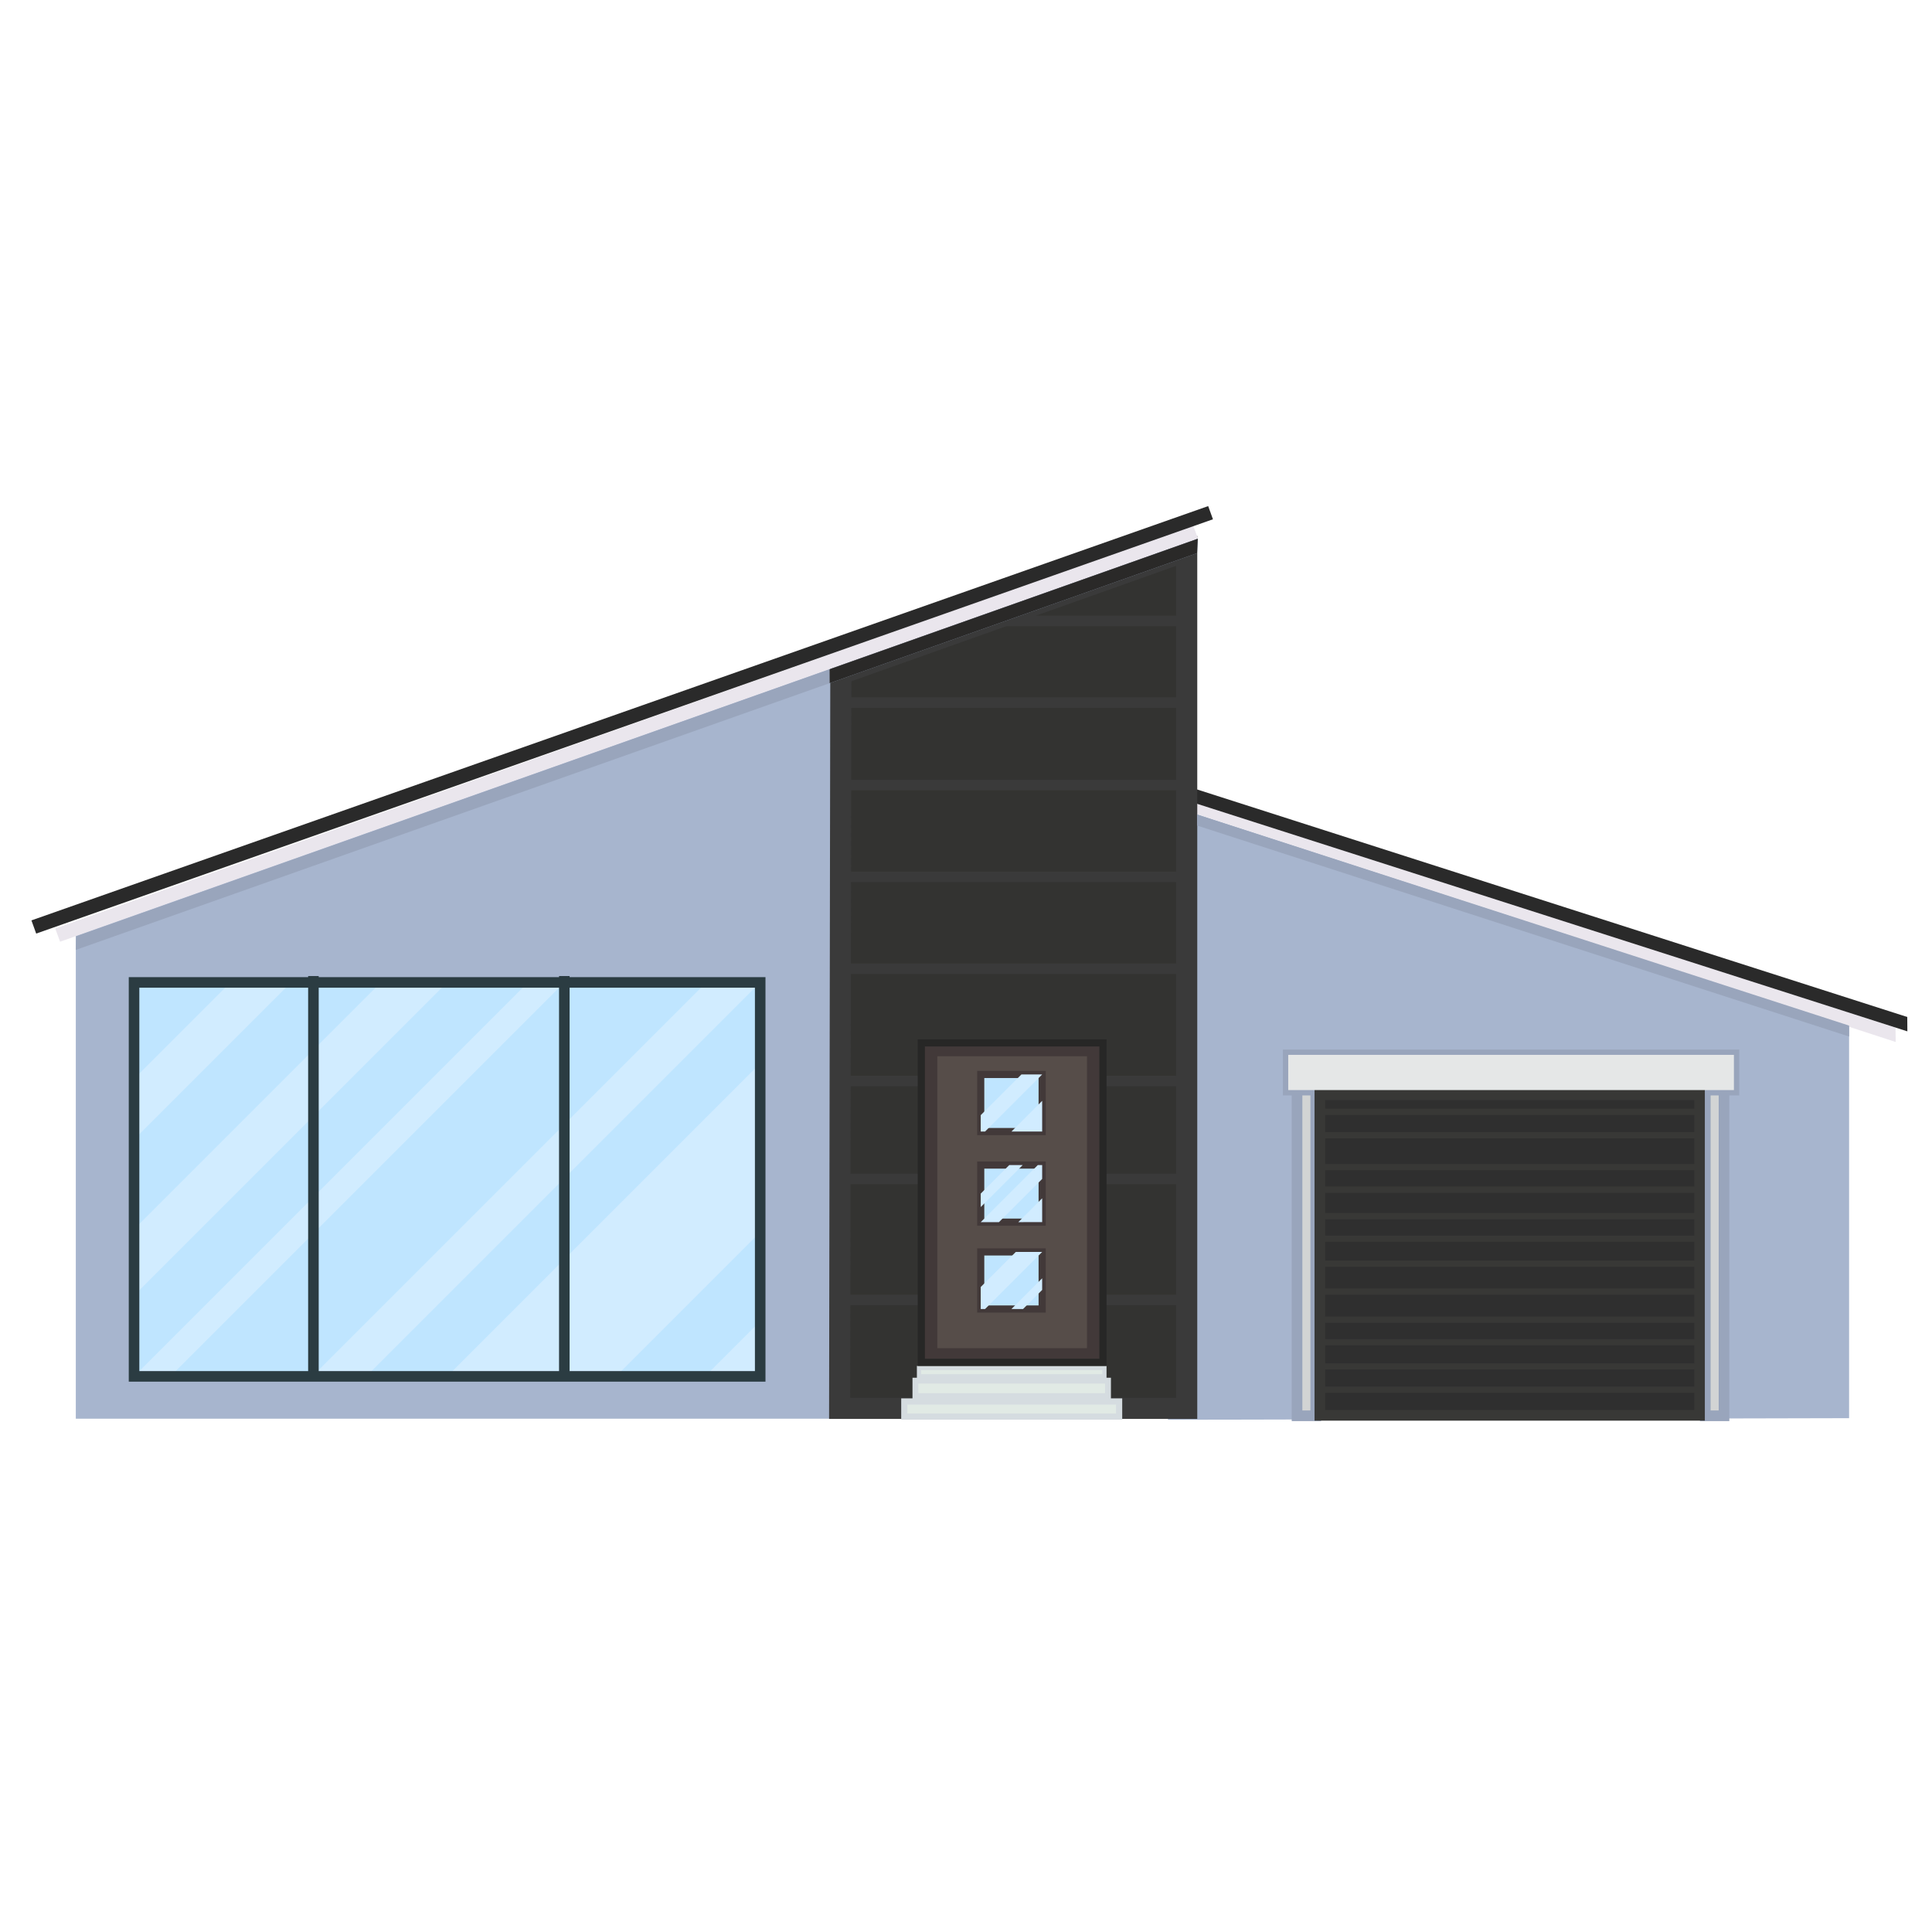 <?xml version="1.0" encoding="UTF-8" standalone="no"?>
<!-- Created with Inkscape (http://www.inkscape.org/) -->

<svg
   width="2048"
   height="2048"
   viewBox="0 0 541.867 541.867"
   version="1.1"
   id="svg5"
   xml:space="preserve"
   sodipodi:docname="House 5 Front.svg"
   inkscape:version="1.2.2 (732a01da63, 2022-12-09)"
   inkscape:export-filename="..\..\PNG\Houses\2048\House 5 Front Body Parts.png"
   inkscape:export-xdpi="96"
   inkscape:export-ydpi="96"
   xmlns:inkscape="http://www.inkscape.org/namespaces/inkscape"
   xmlns:sodipodi="http://sodipodi.sourceforge.net/DTD/sodipodi-0.dtd"
   xmlns="http://www.w3.org/2000/svg"
   xmlns:svg="http://www.w3.org/2000/svg"><sodipodi:namedview
     id="namedview7"
     pagecolor="#ffffff"
     bordercolor="#000000"
     borderopacity="1"
     inkscape:showpageshadow="false"
     inkscape:pageopacity="0"
     inkscape:pagecheckerboard="false"
     inkscape:deskcolor="#606060"
     inkscape:document-units="px"
     showgrid="false"
     inkscape:zoom="0.33916668"
     inkscape:cx="1026.0442"
     inkscape:cy="1309.0909"
     inkscape:window-width="1920"
     inkscape:window-height="1017"
     inkscape:window-x="-8"
     inkscape:window-y="-8"
     inkscape:window-maximized="1"
     inkscape:current-layer="layer1"
     showguides="true"
     showborder="true"
     inkscape:lockguides="false" /><defs
     id="defs2"><inkscape:path-effect
       effect="spiro"
       id="path-effect3103"
       is_visible="true"
       lpeversion="1" /><inkscape:path-effect
       effect="spiro"
       id="path-effect3092"
       is_visible="true"
       lpeversion="1" /><inkscape:path-effect
       effect="spiro"
       id="path-effect3031"
       is_visible="true"
       lpeversion="1" /><inkscape:path-effect
       effect="spiro"
       id="path-effect2893"
       is_visible="true"
       lpeversion="1" /><inkscape:perspective
       sodipodi:type="inkscape:persp3d"
       inkscape:vp_x="0 : 41.86667 : 1"
       inkscape:vp_y="0 : 999.99999 : 0"
       inkscape:vp_z="999.99999 : 41.86667 : 1"
       inkscape:persp3d-origin="499.99999 : -124.8 : 1"
       id="perspective1069" /><linearGradient
       id="linearGradient10878"
       inkscape:swatch="solid"><stop
         style="stop-color:#000000;stop-opacity:1;"
         offset="0"
         id="stop10876" /></linearGradient><linearGradient
       id="linearGradient10872"
       inkscape:swatch="solid"><stop
         style="stop-color:#000000;stop-opacity:1;"
         offset="0"
         id="stop10870" /></linearGradient><linearGradient
       id="linearGradient10866"
       inkscape:swatch="solid"><stop
         style="stop-color:#000000;stop-opacity:1;"
         offset="0"
         id="stop10864" /></linearGradient><inkscape:path-effect
       effect="powerstroke"
       id="path-effect3908"
       is_visible="true"
       lpeversion="1"
       offset_points="0,10"
       not_jump="false"
       sort_points="true"
       interpolator_type="CubicBezierJohan"
       interpolator_beta="0.2"
       start_linecap_type="zerowidth"
       linejoin_type="extrp_arc"
       miter_limit="4"
       scale_width="1"
       end_linecap_type="zerowidth" /><inkscape:path-effect
       effect="powerstroke"
       id="path-effect3865"
       is_visible="true"
       lpeversion="1"
       offset_points="0,10"
       not_jump="false"
       sort_points="true"
       interpolator_type="CubicBezierJohan"
       interpolator_beta="0.2"
       start_linecap_type="zerowidth"
       linejoin_type="extrp_arc"
       miter_limit="4"
       scale_width="1"
       end_linecap_type="zerowidth" /><inkscape:path-effect
       effect="powerstroke"
       id="path-effect3605"
       is_visible="true"
       lpeversion="1"
       offset_points="0,10"
       not_jump="false"
       sort_points="true"
       interpolator_type="CubicBezierJohan"
       interpolator_beta="0.2"
       start_linecap_type="zerowidth"
       linejoin_type="extrp_arc"
       miter_limit="4"
       scale_width="1"
       end_linecap_type="zerowidth" /><inkscape:path-effect
       effect="powerstroke"
       id="path-effect3581"
       is_visible="true"
       lpeversion="1"
       offset_points="0,28.49"
       not_jump="false"
       sort_points="true"
       interpolator_type="CubicBezierJohan"
       interpolator_beta="0.2"
       start_linecap_type="zerowidth"
       linejoin_type="extrp_arc"
       miter_limit="4"
       scale_width="1"
       end_linecap_type="zerowidth" /><inkscape:path-effect
       effect="powerstroke"
       id="path-effect3573"
       is_visible="true"
       lpeversion="1"
       offset_points="0,28.49"
       not_jump="false"
       sort_points="true"
       interpolator_type="CubicBezierJohan"
       interpolator_beta="0.2"
       start_linecap_type="zerowidth"
       linejoin_type="extrp_arc"
       miter_limit="4"
       scale_width="1"
       end_linecap_type="zerowidth" /><inkscape:path-effect
       effect="fill_between_many"
       method="bsplinespiro"
       linkedpaths="#path3571,0,1"
       id="path-effect3575"
       is_visible="true"
       lpeversion="0"
       join="true"
       close="true"
       autoreverse="true" /><inkscape:path-effect
       effect="fill_between_many"
       method="bsplinespiro"
       linkedpaths="#path3579,0,1"
       id="path-effect3583"
       is_visible="true"
       lpeversion="0"
       join="true"
       close="true"
       autoreverse="true" /><inkscape:path-effect
       effect="fill_between_many"
       method="bsplinespiro"
       linkedpaths="#path3603,0,1"
       id="path-effect3607"
       is_visible="true"
       lpeversion="0"
       join="true"
       close="true"
       autoreverse="true" /><inkscape:path-effect
       effect="fill_between_many"
       method="bsplinespiro"
       linkedpaths="#path3863,0,1"
       id="path-effect3867"
       is_visible="true"
       lpeversion="0"
       join="true"
       close="true"
       autoreverse="true" /><inkscape:path-effect
       effect="fill_between_many"
       method="bsplinespiro"
       linkedpaths="#path3906,0,1"
       id="path-effect3910"
       is_visible="true"
       lpeversion="0"
       join="true"
       close="true"
       autoreverse="true" /></defs><g
     inkscape:groupmode="layer"
     id="layer1"
     inkscape:label="Layer 1"
     style="display:inline"
     transform="translate(56.728,75.895)"><path
       style="display:inline;fill:#a7b5ce;fill-opacity:1;stroke:none;stroke-width:5.999;stroke-linecap:round;stroke-opacity:1;paint-order:stroke markers fill"
       d="M 270.857,322.302 V 149.844 l 191.03,61.908 v 110.108 z"
       id="path414"
       transform="translate(5.9372754e-7)" /><path
       style="display:inline;fill:#a7b5ce;fill-opacity:1;stroke:none;stroke-width:7.137;stroke-linecap:round;stroke-opacity:1;paint-order:stroke markers fill"
       d="M 279.006,75.284 V 322.009 H -35.466 V 182.587 Z"
       id="path1999"
       sodipodi:nodetypes="ccccc"
       transform="translate(5.9372754e-7)" /><rect
       style="display:inline;fill:#eae6ed;fill-opacity:1;stroke:none;stroke-width:4.934;stroke-linecap:round;stroke-opacity:1;paint-order:stroke markers fill"
       id="rect3990"
       width="222.972"
       height="4.03"
       x="-498.839"
       y="57.681"
       transform="matrix(-0.951,-0.31,0.009,1,5.9372754e-7,1.0037546e-6)" /><rect
       style="display:inline;fill:#2a2a2a;fill-opacity:1;stroke:none;stroke-width:5.042;stroke-linecap:round;stroke-opacity:1;paint-order:stroke markers fill"
       id="rect3992"
       width="233.002"
       height="4.028"
       x="-501.899"
       y="56.26"
       transform="matrix(-0.952,-0.305,0.007,1,5.9372754e-7,1.0037546e-6)" /><path
       style="display:inline;fill:#333331;fill-opacity:1;stroke:#3a3a3a;stroke-width:5.922;stroke-linecap:round;stroke-opacity:1;paint-order:stroke markers fill"
       d="M 179.102,113.087 276.107,78.605 V 319.108 h -97.336 z"
       id="path4117"
       sodipodi:nodetypes="ccccc"
       transform="translate(5.9372754e-7)" /><path
       id="path5892"
       style="display:inline;fill:#2f2f2f;fill-opacity:1;stroke:#3a3a3a;stroke-width:2.948;stroke-linecap:square;stroke-linejoin:miter;stroke-dasharray:none;stroke-opacity:1;paint-order:stroke markers fill"
       d="m 180.367,288.709 h 93.857 m -93.857,-33.95 h 93.857 m -93.857,-27.469 h 93.857 m -93.857,-31.481 h 93.857 m -93.857,-25.757 h 93.857 m -93.857,-25.757 h 93.857 m -93.857,-23.138 h 93.857 m -0.051,-22.909 h -53.598"
       transform="translate(5.9372754e-7)" /><rect
       style="display:inline;fill:#eae6ed;fill-opacity:1;stroke:none;stroke-width:6.006;stroke-linecap:round;stroke-opacity:1;paint-order:stroke markers fill"
       id="rect3228"
       width="338.442"
       height="3.935"
       x="-102.005"
       y="160.241"
       transform="matrix(0.943,-0.334,0.343,0.939,5.9372754e-7,1.0037546e-6)" /><rect
       style="display:inline;fill:#2a2a2a;fill-opacity:1;stroke:none;stroke-width:6.104;stroke-linecap:round;stroke-opacity:1;paint-order:stroke markers fill"
       id="rect2053"
       width="349.994"
       height="3.93"
       x="-107.024"
       y="155.913"
       transform="matrix(0.943,-0.332,0.34,0.941,5.9372754e-7,1.0037546e-6)" /><path
       id="rect7994"
       style="display:inline;fill:#d2d4d4;stroke:#99a5bc;stroke-width:2.987;stroke-linecap:square;stroke-opacity:1;paint-order:stroke markers fill;fill-opacity:1"
       d="m 571.725,143.089 h 5.247 v 92.686 h -5.247 z m -114.506,0 h 5.247 v 92.686 h -5.247 z m -2.469,-8.548 h 125 v 9.877 H 454.75 Z"
       transform="translate(-150.169,85.421)" /><rect
       style="display:inline;fill:#2f2f2f;fill-opacity:1;stroke:#383836;stroke-width:2.961;stroke-linecap:square;stroke-linejoin:miter;stroke-dasharray:none;stroke-opacity:1;paint-order:stroke markers fill"
       id="rect8334"
       width="106.502"
       height="89.916"
       x="463.613"
       y="145.736"
       transform="translate(-150.169,85.421)" /><path
       id="path10389"
       style="display:inline;fill:#343433;fill-opacity:1;stroke:#383836;stroke-width:1.754;stroke-linecap:square;stroke-linejoin:miter;stroke-dasharray:none;stroke-opacity:1;paint-order:stroke markers fill"
       d="M 569.392,228.461 H 464.554 m 104.838,-6.549 H 464.554 m 104.838,-6.767 H 464.554 m 104.838,-6.331 H 464.554 m 104.838,-7.859 H 464.554 m 104.838,-7.859 H 464.554 m 104.838,-6.986 H 464.554 m 104.838,-6.331 H 464.554 M 569.392,172.356 H 464.554 m 104.838,-6.331 H 464.554 m 104.838,-8.95 H 464.554 m 104.838,-6.549 H 464.554"
       transform="translate(-150.169,85.421)" /><rect
       style="fill:#e1eae5;fill-opacity:1;stroke:#d5dce0;stroke-width:1.184;stroke-linecap:square;stroke-linejoin:miter;stroke-dasharray:none;stroke-opacity:1;paint-order:stroke markers fill"
       id="rect26098"
       width="52.006"
       height="2.315"
       x="208.825"
       y="222.763"
       transform="translate(-7.801,85.031)" /><rect
       style="fill:#e1eae5;fill-opacity:1;stroke:#d5dce0;stroke-width:1.65;stroke-linecap:square;stroke-linejoin:miter;stroke-dasharray:none;stroke-opacity:1;paint-order:stroke markers fill"
       id="rect28998"
       width="54.009"
       height="4.326"
       x="207.823"
       y="226.31"
       transform="translate(-7.801,85.031)" /><rect
       style="fill:#e1eae5;fill-opacity:1;stroke:#d5dce0;stroke-width:1.727;stroke-linecap:square;stroke-linejoin:miter;stroke-dasharray:none;stroke-opacity:1;paint-order:stroke markers fill"
       id="rect29000"
       width="60.259"
       height="4.249"
       x="204.698"
       y="232.135"
       transform="translate(-7.801,85.031)" /><rect
       style="display:inline;fill:#423939;fill-opacity:1;stroke:#272726;stroke-width:2.003;stroke-linecap:square;stroke-linejoin:miter;stroke-dasharray:none;stroke-opacity:1;paint-order:stroke markers fill"
       id="rect10488"
       width="50.948"
       height="89.59"
       x="201.672"
       y="216.61" /><rect
       style="display:inline;fill:#564d49;fill-opacity:1;stroke:#423939;stroke-width:1.795;stroke-linecap:square;stroke-linejoin:miter;stroke-dasharray:none;stroke-opacity:1;paint-order:stroke markers fill"
       id="rect12543"
       width="43.773"
       height="83.672"
       x="205.259"
       y="219.446" /><rect
       style="display:inline;fill:#bfe5ff;fill-opacity:1;stroke:#423939;stroke-width:2.003;stroke-linecap:square;stroke-linejoin:miter;stroke-dasharray:none;stroke-opacity:1;paint-order:stroke markers fill"
       id="rect15541"
       width="17.23"
       height="16.011"
       x="218.335"
       y="225.458" /><rect
       style="display:inline;fill:#bfe5ff;fill-opacity:1;stroke:#423939;stroke-width:2.003;stroke-linecap:square;stroke-linejoin:miter;stroke-dasharray:none;stroke-opacity:1;paint-order:stroke markers fill"
       id="rect15543"
       width="17.23"
       height="16.011"
       x="218.335"
       y="250.868" /><rect
       style="display:inline;fill:#bfe5ff;fill-opacity:1;stroke:#423939;stroke-width:2.003;stroke-linecap:square;stroke-linejoin:miter;stroke-dasharray:none;stroke-opacity:1;paint-order:stroke markers fill"
       id="rect15545"
       width="17.23"
       height="16.011"
       x="218.335"
       y="275.233" /><path
       style="fill:#99a5bc;fill-opacity:1;stroke:none;stroke-width:0.265;stroke-linecap:square;stroke-opacity:1;paint-order:markers fill stroke"
       d="m 461.887,211.752 -182.881,-59.208 v 3.102 l 182.881,59.17 z"
       id="path16213"
       sodipodi:nodetypes="ccccc" /><path
       style="fill:#99a5bc;fill-opacity:1;stroke:none;stroke-width:0.265;stroke-linecap:square;stroke-opacity:1;paint-order:markers fill stroke"
       d="M 279.222,75.206 -35.377,186.715 -35.466,190.524 279.006,79.247 Z"
       id="path16396"
       sodipodi:nodetypes="ccccc" /><path
       style="fill:#2a2928;fill-opacity:1;stroke:none;stroke-width:0.265;stroke-linecap:square;stroke-opacity:1;paint-order:markers fill stroke"
       d="m 175.973,115.706 -0.021,-3.896 103.27,-36.604 -0.216,4.041 z"
       id="path16398"
       sodipodi:nodetypes="ccccc" /><rect
       style="fill:#bfe5ff;fill-opacity:1;stroke:none;stroke-width:0.265;stroke-linecap:square;stroke-opacity:1;paint-order:markers fill stroke"
       id="rect17810"
       width="175.617"
       height="110.493"
       x="-19.132"
       y="199.644" /><path
       style="fill:#d1ecff;fill-opacity:1;stroke:none;stroke-width:0.265;stroke-linecap:square;stroke-opacity:1;paint-order:markers fill stroke"
       d="M -19.132,226.665 7.889,199.644 H 24.91 l -44.042,44.042 z"
       id="path18083" /><path
       style="fill:#d1ecff;fill-opacity:1;stroke:none;stroke-width:0.265;stroke-linecap:square;stroke-opacity:1;paint-order:markers fill stroke"
       d="M -19.132,268.863 50.087,199.644 h 18.589 l -87.808,87.808 z"
       id="path18085" /><path
       style="fill:#d1ecff;fill-opacity:1;stroke:none;stroke-width:0.265;stroke-linecap:square;stroke-opacity:1;paint-order:markers fill stroke"
       d="M -19.132,310.137 91.361,199.644 H 101.547 L -8.947,310.137 Z"
       id="path18087" /><path
       style="fill:#d1ecff;fill-opacity:1;stroke:none;stroke-width:0.265;stroke-linecap:square;stroke-opacity:1;paint-order:markers fill stroke"
       d="M 31.177,309.829 141.361,199.644 h 15.123 L 45.991,310.137 Z"
       id="path18089" /><path
       style="fill:#d1ecff;fill-opacity:1;stroke:none;stroke-width:0.265;stroke-linecap:square;stroke-opacity:1;paint-order:markers fill stroke"
       d="m 68.676,310.137 87.808,-87.808 v 47.361 l -40.447,40.447 z"
       id="path18091" /><path
       style="fill:#d1ecff;fill-opacity:1;stroke:none;stroke-width:0.265;stroke-linecap:square;stroke-opacity:1;paint-order:markers fill stroke"
       d="m 141.025,310.137 15.46,-15.46 v 15.46 z"
       id="path18093" /><path
       id="path7895"
       style="display:inline;fill:none;fill-opacity:1;stroke:#2b3c42;stroke-width:2.961;stroke-linecap:square;stroke-linejoin:miter;stroke-dasharray:none;stroke-opacity:1;paint-order:stroke markers fill"
       d="m 31.177,199.335 v 110.493 M -19.132,199.644 H 156.485 V 310.137 H -19.132 Z m 120.679,-0.309 v 110.493"
       transform="translate(5.9372754e-7)" /><path
       style="fill:#d1ecff;fill-opacity:1;stroke:none;stroke-width:0.265;stroke-linecap:square;stroke-opacity:1;paint-order:markers fill stroke"
       d="m 218.335,236.87 11.411,-11.411 h 5.818 l -16.011,16.011 h -1.218 z"
       id="path18159" /><path
       style="fill:#d1ecff;fill-opacity:1;stroke:none;stroke-width:0.265;stroke-linecap:square;stroke-opacity:1;paint-order:markers fill stroke"
       d="m 226.95,241.47 8.615,-8.615 0,8.615 z"
       id="path18161"
       sodipodi:nodetypes="cccc" /><path
       style="fill:#d1ecff;fill-opacity:1;stroke:none;stroke-width:0.265;stroke-linecap:square;stroke-opacity:1;paint-order:markers fill stroke"
       d="m 218.335,258.874 8.006,-8.006 h 3.769 l -11.775,11.775 z"
       id="path18163" /><path
       style="fill:#d1ecff;fill-opacity:1;stroke:none;stroke-width:0.265;stroke-linecap:square;stroke-opacity:1;paint-order:markers fill stroke"
       d="m 218.335,266.879 16.011,-16.011 h 1.218 v 3.89 l -12.121,12.121 z"
       id="path18165" /><path
       style="fill:#d1ecff;fill-opacity:1;stroke:none;stroke-width:0.265;stroke-linecap:square;stroke-opacity:1;paint-order:markers fill stroke"
       d="m 228.869,266.879 6.696,-6.696 v 6.68 z"
       id="path18167" /><path
       style="fill:#d1ecff;fill-opacity:1;stroke:none;stroke-width:0.265;stroke-linecap:square;stroke-opacity:1;paint-order:markers fill stroke"
       d="m 218.335,285.067 9.834,-9.834 h 7.396 l -16.011,16.011 h -1.218 z"
       id="path18169" /><path
       style="fill:#d1ecff;fill-opacity:1;stroke:none;stroke-width:0.265;stroke-linecap:square;stroke-opacity:1;paint-order:markers fill stroke"
       d="m 226.95,291.244 8.615,-8.615 v 3.265 l -5.35,5.35 z"
       id="path18171" /><rect
       style="fill:#e5e7e7;fill-opacity:1;stroke:none;stroke-width:0.265;stroke-linecap:square;stroke-opacity:1;paint-order:markers fill stroke"
       id="rect18287"
       width="124.999"
       height="9.876"
       x="304.581"
       y="219.961" /></g></svg>
